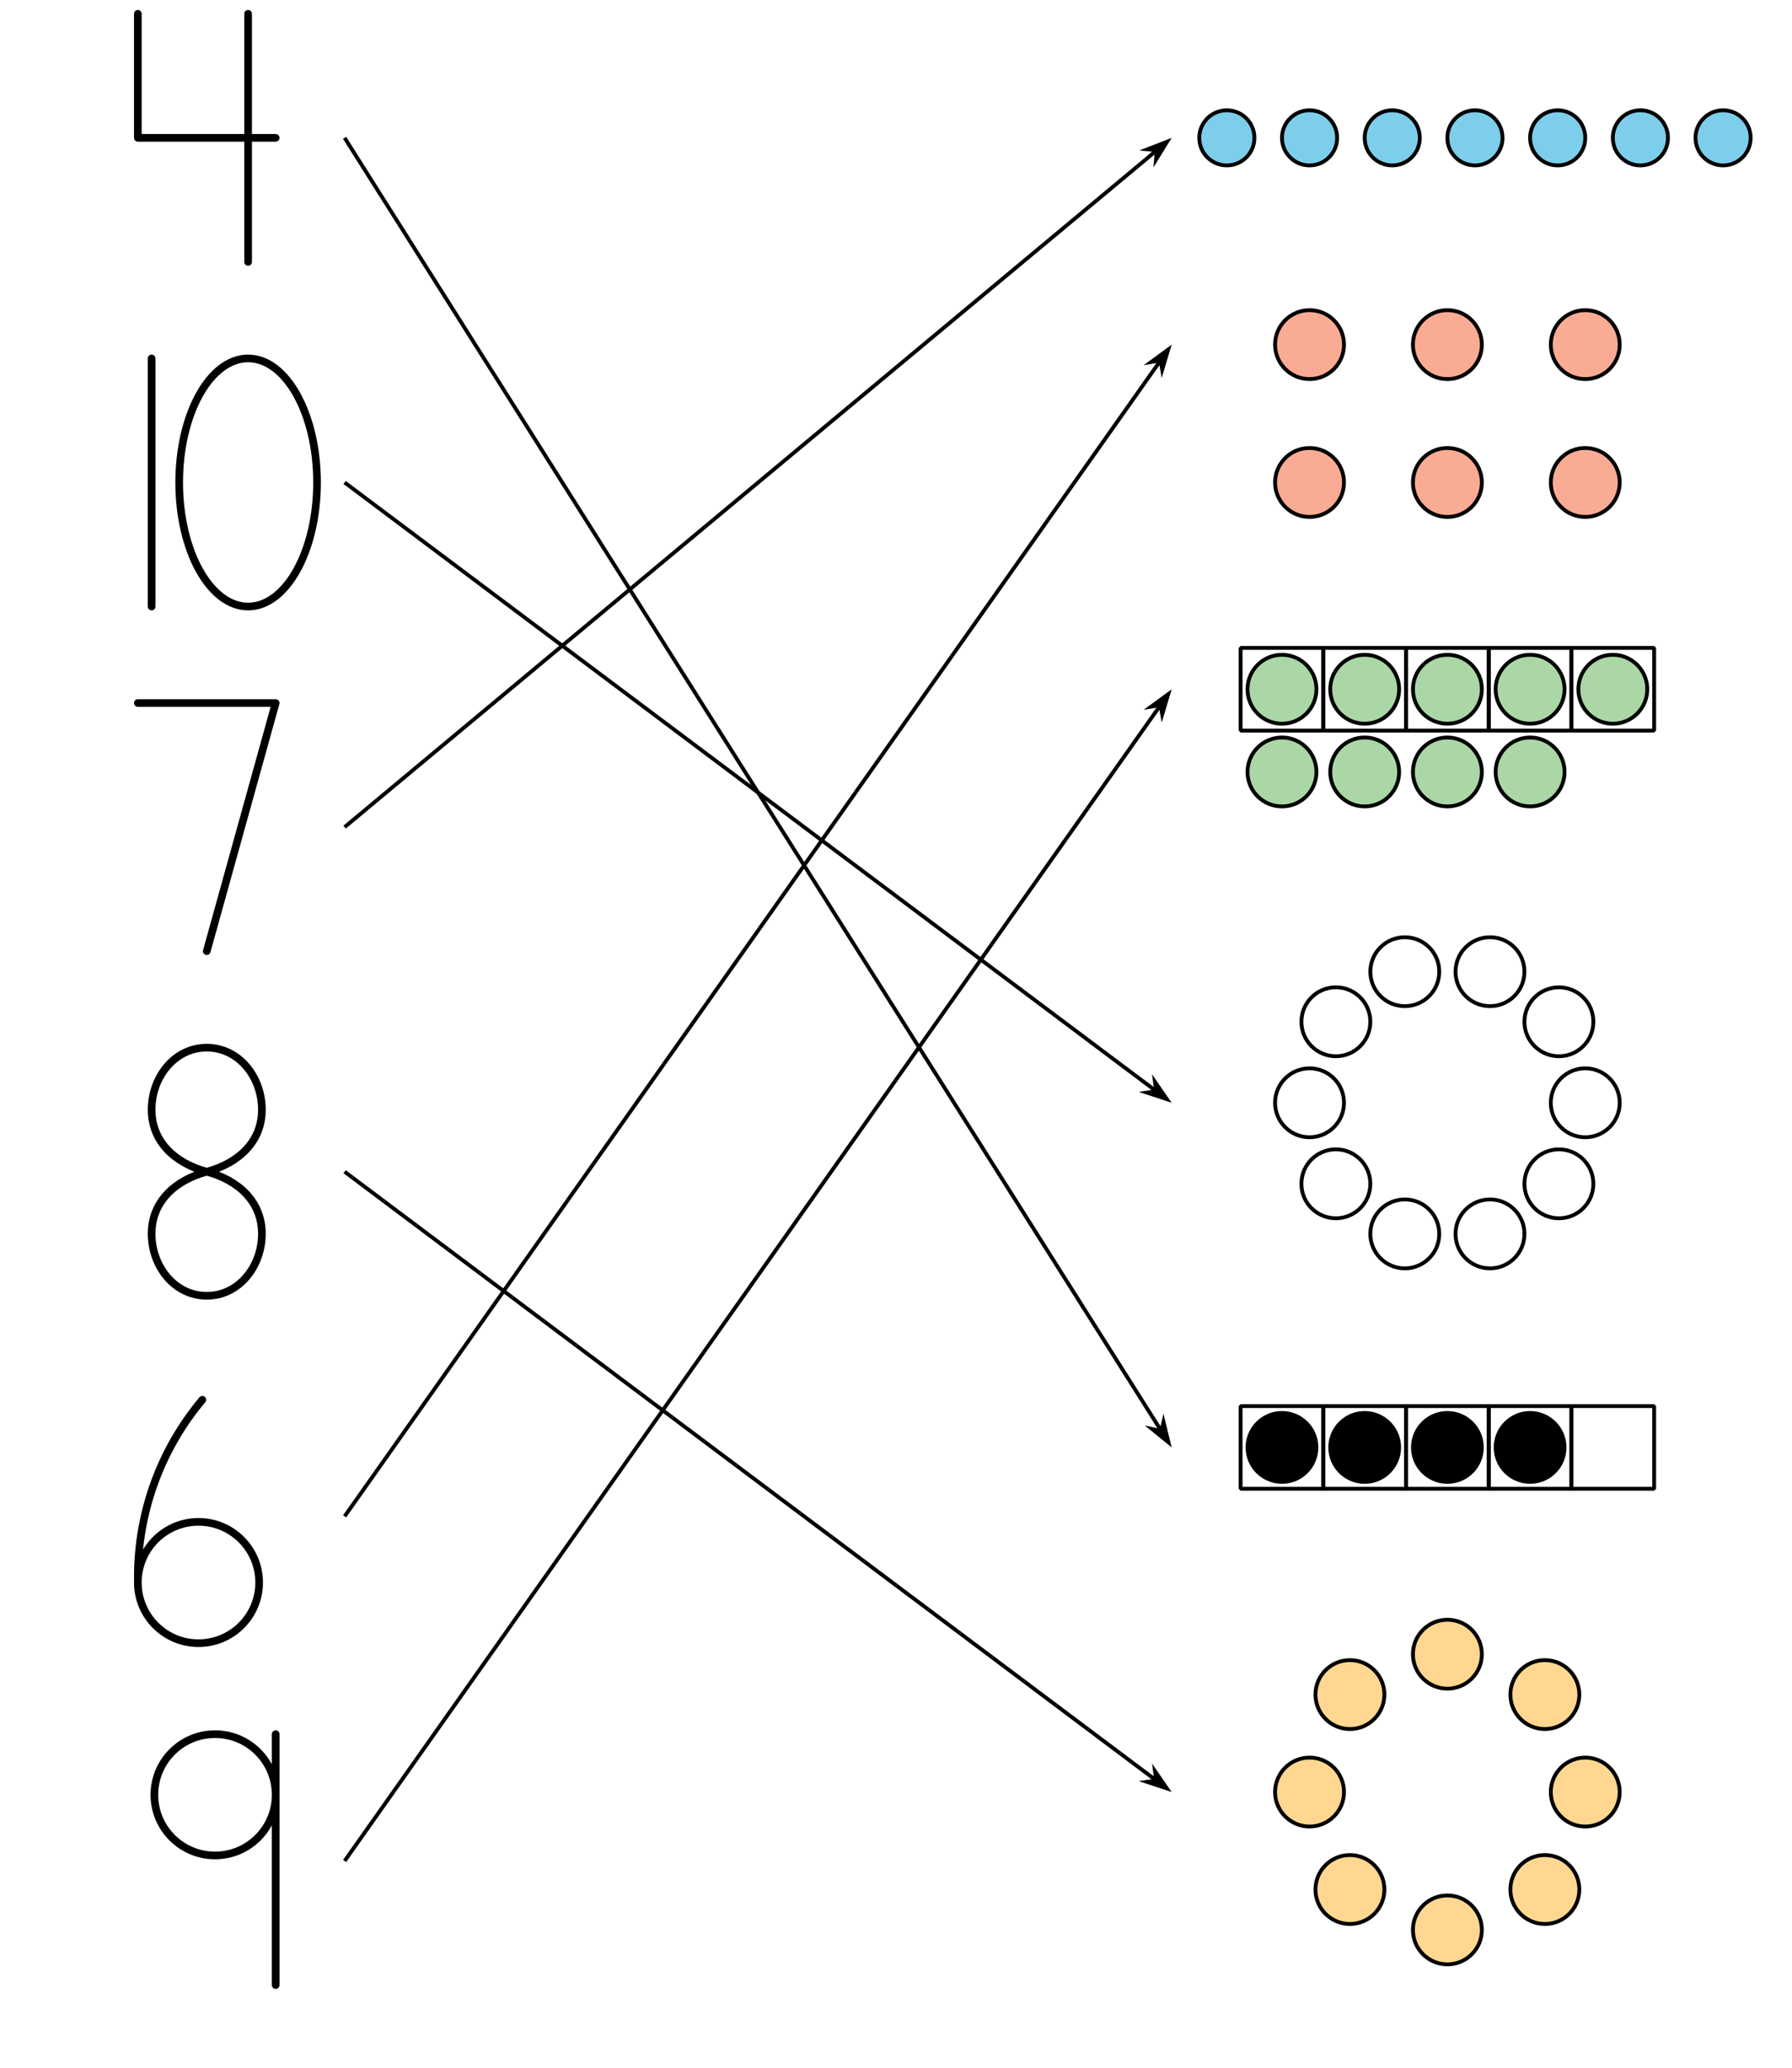 <?xml version='1.0' encoding='UTF-8'?>
<!-- This file was generated by dvisvgm 2.1.3 -->
<svg height='540pt' version='1.1' viewBox='-72 -72 468 540' width='468pt' xmlns='http://www.w3.org/2000/svg' xmlns:xlink='http://www.w3.org/1999/xlink'>
<defs>
<clipPath id='clip1'>
<path d='M-72.004 468.008V-72H396.004V468.008ZM396.004 -72'/>
</clipPath>
</defs>
<g id='page1'>
<path clip-path='url(#clip1)' d='M255.602 -36C255.602 -39.977 252.379 -43.199 248.402 -43.199C244.426 -43.199 241.203 -39.977 241.203 -36S244.426 -28.801 248.402 -28.801C252.379 -28.801 255.602 -32.023 255.602 -36Z' fill='#7dceeb'/>
<path clip-path='url(#clip1)' d='M255.602 -36C255.602 -39.977 252.379 -43.199 248.402 -43.199C244.426 -43.199 241.203 -39.977 241.203 -36S244.426 -28.801 248.402 -28.801C252.379 -28.801 255.602 -32.023 255.602 -36Z' fill='none' stroke='#000000' stroke-linejoin='bevel' stroke-miterlimit='10.037' stroke-width='1'/>
<path clip-path='url(#clip1)' d='M277.203 -36C277.203 -39.977 273.977 -43.199 270 -43.199S262.801 -39.977 262.801 -36S266.023 -28.801 270 -28.801S277.203 -32.023 277.203 -36Z' fill='#7dceeb'/>
<path clip-path='url(#clip1)' d='M277.203 -36C277.203 -39.977 273.977 -43.199 270 -43.199S262.801 -39.977 262.801 -36S266.023 -28.801 270 -28.801S277.203 -32.023 277.203 -36Z' fill='none' stroke='#000000' stroke-linejoin='bevel' stroke-miterlimit='10.037' stroke-width='1'/>
<path clip-path='url(#clip1)' d='M298.801 -36C298.801 -39.977 295.578 -43.199 291.602 -43.199C287.625 -43.199 284.402 -39.977 284.402 -36S287.625 -28.801 291.602 -28.801C295.578 -28.801 298.801 -32.023 298.801 -36Z' fill='#7dceeb'/>
<path clip-path='url(#clip1)' d='M298.801 -36C298.801 -39.977 295.578 -43.199 291.602 -43.199C287.625 -43.199 284.402 -39.977 284.402 -36S287.625 -28.801 291.602 -28.801C295.578 -28.801 298.801 -32.023 298.801 -36Z' fill='none' stroke='#000000' stroke-linejoin='bevel' stroke-miterlimit='10.037' stroke-width='1'/>
<path clip-path='url(#clip1)' d='M320.402 -36C320.402 -39.977 317.18 -43.199 313.203 -43.199C309.227 -43.199 306 -39.977 306 -36S309.227 -28.801 313.203 -28.801C317.18 -28.801 320.402 -32.023 320.402 -36Z' fill='#7dceeb'/>
<path clip-path='url(#clip1)' d='M320.402 -36C320.402 -39.977 317.18 -43.199 313.203 -43.199C309.227 -43.199 306 -39.977 306 -36S309.227 -28.801 313.203 -28.801C317.18 -28.801 320.402 -32.023 320.402 -36Z' fill='none' stroke='#000000' stroke-linejoin='bevel' stroke-miterlimit='10.037' stroke-width='1'/>
<path clip-path='url(#clip1)' d='M342.004 -36C342.004 -39.977 338.781 -43.199 334.805 -43.199C330.824 -43.199 327.602 -39.977 327.602 -36S330.824 -28.801 334.805 -28.801C338.781 -28.801 342.004 -32.023 342.004 -36Z' fill='#7dceeb'/>
<path clip-path='url(#clip1)' d='M342.004 -36C342.004 -39.977 338.781 -43.199 334.805 -43.199C330.824 -43.199 327.602 -39.977 327.602 -36S330.824 -28.801 334.805 -28.801C338.781 -28.801 342.004 -32.023 342.004 -36Z' fill='none' stroke='#000000' stroke-linejoin='bevel' stroke-miterlimit='10.037' stroke-width='1'/>
<path clip-path='url(#clip1)' d='M363.605 -36C363.605 -39.977 360.379 -43.199 356.402 -43.199C352.426 -43.199 349.203 -39.977 349.203 -36S352.426 -28.801 356.402 -28.801C360.379 -28.801 363.605 -32.023 363.605 -36Z' fill='#7dceeb'/>
<path clip-path='url(#clip1)' d='M363.605 -36C363.605 -39.977 360.379 -43.199 356.402 -43.199C352.426 -43.199 349.203 -39.977 349.203 -36S352.426 -28.801 356.402 -28.801C360.379 -28.801 363.605 -32.023 363.605 -36Z' fill='none' stroke='#000000' stroke-linejoin='bevel' stroke-miterlimit='10.037' stroke-width='1'/>
<path clip-path='url(#clip1)' d='M385.203 -36C385.203 -39.977 381.98 -43.199 378.004 -43.199C374.027 -43.199 370.801 -39.977 370.801 -36S374.027 -28.801 378.004 -28.801C381.98 -28.801 385.203 -32.023 385.203 -36Z' fill='#7dceeb'/>
<path clip-path='url(#clip1)' d='M385.203 -36C385.203 -39.977 381.98 -43.199 378.004 -43.199C374.027 -43.199 370.801 -39.977 370.801 -36S374.027 -28.801 378.004 -28.801C381.98 -28.801 385.203 -32.023 385.203 -36Z' fill='none' stroke='#000000' stroke-linejoin='bevel' stroke-miterlimit='10.037' stroke-width='1'/>
<path clip-path='url(#clip1)' d='M279 18C279 13.031 274.973 9 270 9C265.031 9 261 13.031 261 18C261 22.973 265.031 27 270 27C274.973 27 279 22.973 279 18Z' fill='#f9ac93'/>
<path clip-path='url(#clip1)' d='M279 18C279 13.031 274.973 9 270 9C265.031 9 261 13.031 261 18C261 22.973 265.031 27 270 27C274.973 27 279 22.973 279 18Z' fill='none' stroke='#000000' stroke-linejoin='bevel' stroke-miterlimit='10.037' stroke-width='1'/>
<path clip-path='url(#clip1)' d='M279 54C279 49.031 274.973 45 270 45C265.031 45 261 49.031 261 54C261 58.973 265.031 63 270 63C274.973 63 279 58.973 279 54Z' fill='#f9ac93'/>
<path clip-path='url(#clip1)' d='M279 54C279 49.031 274.973 45 270 45C265.031 45 261 49.031 261 54C261 58.973 265.031 63 270 63C274.973 63 279 58.973 279 54Z' fill='none' stroke='#000000' stroke-linejoin='bevel' stroke-miterlimit='10.037' stroke-width='1'/>
<path clip-path='url(#clip1)' d='M315.004 18C315.004 13.031 310.973 9 306 9C301.031 9 297 13.031 297 18C297 22.973 301.031 27 306 27C310.973 27 315.004 22.973 315.004 18Z' fill='#f9ac93'/>
<path clip-path='url(#clip1)' d='M315.004 18C315.004 13.031 310.973 9 306 9C301.031 9 297 13.031 297 18C297 22.973 301.031 27 306 27C310.973 27 315.004 22.973 315.004 18Z' fill='none' stroke='#000000' stroke-linejoin='bevel' stroke-miterlimit='10.037' stroke-width='1'/>
<path clip-path='url(#clip1)' d='M315.004 54C315.004 49.031 310.973 45 306 45C301.031 45 297 49.031 297 54C297 58.973 301.031 63 306 63C310.973 63 315.004 58.973 315.004 54Z' fill='#f9ac93'/>
<path clip-path='url(#clip1)' d='M315.004 54C315.004 49.031 310.973 45 306 45C301.031 45 297 49.031 297 54C297 58.973 301.031 63 306 63C310.973 63 315.004 58.973 315.004 54Z' fill='none' stroke='#000000' stroke-linejoin='bevel' stroke-miterlimit='10.037' stroke-width='1'/>
<path clip-path='url(#clip1)' d='M351.004 18C351.004 13.031 346.973 9 342.004 9C337.031 9 333.004 13.031 333.004 18C333.004 22.973 337.031 27 342.004 27C346.973 27 351.004 22.973 351.004 18Z' fill='#f9ac93'/>
<path clip-path='url(#clip1)' d='M351.004 18C351.004 13.031 346.973 9 342.004 9C337.031 9 333.004 13.031 333.004 18C333.004 22.973 337.031 27 342.004 27C346.973 27 351.004 22.973 351.004 18Z' fill='none' stroke='#000000' stroke-linejoin='bevel' stroke-miterlimit='10.037' stroke-width='1'/>
<path clip-path='url(#clip1)' d='M351.004 54C351.004 49.031 346.973 45 342.004 45C337.031 45 333.004 49.031 333.004 54C333.004 58.973 337.031 63 342.004 63C346.973 63 351.004 58.973 351.004 54Z' fill='#f9ac93'/>
<path clip-path='url(#clip1)' d='M351.004 54C351.004 49.031 346.973 45 342.004 45C337.031 45 333.004 49.031 333.004 54C333.004 58.973 337.031 63 342.004 63C346.973 63 351.004 58.973 351.004 54Z' fill='none' stroke='#000000' stroke-linejoin='bevel' stroke-miterlimit='10.037' stroke-width='1'/>
<path clip-path='url(#clip1)' d='M252 118.801V97.203H273.602V118.801Z' fill='none' stroke='#000000' stroke-linejoin='bevel' stroke-miterlimit='10.037' stroke-width='1'/>
<path clip-path='url(#clip1)' d='M271.801 108.004C271.801 103.031 267.773 99.004 262.801 99.004C257.832 99.004 253.801 103.031 253.801 108.004C253.801 112.973 257.832 117.004 262.801 117.004C267.773 117.004 271.801 112.973 271.801 108.004Z' fill='#aad7a5'/>
<path clip-path='url(#clip1)' d='M271.801 108.004C271.801 103.031 267.773 99.004 262.801 99.004C257.832 99.004 253.801 103.031 253.801 108.004C253.801 112.973 257.832 117.004 262.801 117.004C267.773 117.004 271.801 112.973 271.801 108.004Z' fill='none' stroke='#000000' stroke-linejoin='bevel' stroke-miterlimit='10.037' stroke-width='1'/>
<path clip-path='url(#clip1)' d='M273.602 118.801V97.203H295.199V118.801Z' fill='none' stroke='#000000' stroke-linejoin='bevel' stroke-miterlimit='10.037' stroke-width='1'/>
<path clip-path='url(#clip1)' d='M293.402 108.004C293.402 103.031 289.371 99.004 284.402 99.004C279.43 99.004 275.402 103.031 275.402 108.004C275.402 112.973 279.43 117.004 284.402 117.004C289.371 117.004 293.402 112.973 293.402 108.004Z' fill='#aad7a5'/>
<path clip-path='url(#clip1)' d='M293.402 108.004C293.402 103.031 289.371 99.004 284.402 99.004C279.43 99.004 275.402 103.031 275.402 108.004C275.402 112.973 279.43 117.004 284.402 117.004C289.371 117.004 293.402 112.973 293.402 108.004Z' fill='none' stroke='#000000' stroke-linejoin='bevel' stroke-miterlimit='10.037' stroke-width='1'/>
<path clip-path='url(#clip1)' d='M295.203 118.801V97.203H316.801V118.801Z' fill='none' stroke='#000000' stroke-linejoin='bevel' stroke-miterlimit='10.037' stroke-width='1'/>
<path clip-path='url(#clip1)' d='M315.004 108.004C315.004 103.031 310.973 99.004 306 99.004C301.031 99.004 297 103.031 297 108.004C297 112.973 301.031 117.004 306 117.004C310.973 117.004 315.004 112.973 315.004 108.004Z' fill='#aad7a5'/>
<path clip-path='url(#clip1)' d='M315.004 108.004C315.004 103.031 310.973 99.004 306 99.004C301.031 99.004 297 103.031 297 108.004C297 112.973 301.031 117.004 306 117.004C310.973 117.004 315.004 112.973 315.004 108.004Z' fill='none' stroke='#000000' stroke-linejoin='bevel' stroke-miterlimit='10.037' stroke-width='1'/>
<path clip-path='url(#clip1)' d='M316.801 118.801V97.203H338.402V118.801Z' fill='none' stroke='#000000' stroke-linejoin='bevel' stroke-miterlimit='10.037' stroke-width='1'/>
<path clip-path='url(#clip1)' d='M336.602 108.004C336.602 103.031 332.574 99.004 327.602 99.004C322.633 99.004 318.602 103.031 318.602 108.004C318.602 112.973 322.633 117.004 327.602 117.004C332.574 117.004 336.602 112.973 336.602 108.004Z' fill='#aad7a5'/>
<path clip-path='url(#clip1)' d='M336.602 108.004C336.602 103.031 332.574 99.004 327.602 99.004C322.633 99.004 318.602 103.031 318.602 108.004C318.602 112.973 322.633 117.004 327.602 117.004C332.574 117.004 336.602 112.973 336.602 108.004Z' fill='none' stroke='#000000' stroke-linejoin='bevel' stroke-miterlimit='10.037' stroke-width='1'/>
<path clip-path='url(#clip1)' d='M338.402 118.801V97.203H360.004V118.801Z' fill='none' stroke='#000000' stroke-linejoin='bevel' stroke-miterlimit='10.037' stroke-width='1'/>
<path clip-path='url(#clip1)' d='M358.203 108.004C358.203 103.031 354.172 99.004 349.203 99.004C344.23 99.004 340.203 103.031 340.203 108.004C340.203 112.973 344.23 117.004 349.203 117.004C354.172 117.004 358.203 112.973 358.203 108.004Z' fill='#aad7a5'/>
<path clip-path='url(#clip1)' d='M358.203 108.004C358.203 103.031 354.172 99.004 349.203 99.004C344.23 99.004 340.203 103.031 340.203 108.004C340.203 112.973 344.23 117.004 349.203 117.004C354.172 117.004 358.203 112.973 358.203 108.004Z' fill='none' stroke='#000000' stroke-linejoin='bevel' stroke-miterlimit='10.037' stroke-width='1'/>
<path clip-path='url(#clip1)' d='M271.801 129.602C271.801 124.633 267.773 120.602 262.801 120.602C257.832 120.602 253.801 124.633 253.801 129.602C253.801 134.574 257.832 138.602 262.801 138.602C267.773 138.602 271.801 134.574 271.801 129.602Z' fill='#aad7a5'/>
<path clip-path='url(#clip1)' d='M271.801 129.602C271.801 124.633 267.773 120.602 262.801 120.602C257.832 120.602 253.801 124.633 253.801 129.602C253.801 134.574 257.832 138.602 262.801 138.602C267.773 138.602 271.801 134.574 271.801 129.602Z' fill='none' stroke='#000000' stroke-linejoin='bevel' stroke-miterlimit='10.037' stroke-width='1'/>
<path clip-path='url(#clip1)' d='M293.402 129.602C293.402 124.633 289.371 120.602 284.402 120.602C279.43 120.602 275.402 124.633 275.402 129.602C275.402 134.574 279.43 138.602 284.402 138.602C289.371 138.602 293.402 134.574 293.402 129.602Z' fill='#aad7a5'/>
<path clip-path='url(#clip1)' d='M293.402 129.602C293.402 124.633 289.371 120.602 284.402 120.602C279.43 120.602 275.402 124.633 275.402 129.602C275.402 134.574 279.43 138.602 284.402 138.602C289.371 138.602 293.402 134.574 293.402 129.602Z' fill='none' stroke='#000000' stroke-linejoin='bevel' stroke-miterlimit='10.037' stroke-width='1'/>
<path clip-path='url(#clip1)' d='M315.004 129.602C315.004 124.633 310.973 120.602 306 120.602C301.031 120.602 297 124.633 297 129.602C297 134.574 301.031 138.602 306 138.602C310.973 138.602 315.004 134.574 315.004 129.602Z' fill='#aad7a5'/>
<path clip-path='url(#clip1)' d='M315.004 129.602C315.004 124.633 310.973 120.602 306 120.602C301.031 120.602 297 124.633 297 129.602C297 134.574 301.031 138.602 306 138.602C310.973 138.602 315.004 134.574 315.004 129.602Z' fill='none' stroke='#000000' stroke-linejoin='bevel' stroke-miterlimit='10.037' stroke-width='1'/>
<path clip-path='url(#clip1)' d='M336.602 129.602C336.602 124.633 332.574 120.602 327.602 120.602C322.633 120.602 318.602 124.633 318.602 129.602C318.602 134.574 322.633 138.602 327.602 138.602C332.574 138.602 336.602 134.574 336.602 129.602Z' fill='#aad7a5'/>
<path clip-path='url(#clip1)' d='M336.602 129.602C336.602 124.633 332.574 120.602 327.602 120.602C322.633 120.602 318.602 124.633 318.602 129.602C318.602 134.574 322.633 138.602 327.602 138.602C332.574 138.602 336.602 134.574 336.602 129.602Z' fill='none' stroke='#000000' stroke-linejoin='bevel' stroke-miterlimit='10.037' stroke-width='1'/>
<path clip-path='url(#clip1)' d='M344.129 194.848C344.129 189.875 340.098 185.848 335.129 185.848C330.156 185.848 326.125 189.875 326.125 194.848C326.125 199.816 330.156 203.848 335.129 203.848C340.098 203.848 344.129 199.816 344.129 194.848Z' fill='none' stroke='#000000' stroke-linejoin='bevel' stroke-miterlimit='10.037' stroke-width='1'/>
<path clip-path='url(#clip1)' d='M326.125 181.766C326.125 176.793 322.098 172.766 317.125 172.766C312.156 172.766 308.125 176.793 308.125 181.766C308.125 186.734 312.156 190.766 317.125 190.766C322.098 190.766 326.125 186.734 326.125 181.766Z' fill='none' stroke='#000000' stroke-linejoin='bevel' stroke-miterlimit='10.037' stroke-width='1'/>
<path clip-path='url(#clip1)' d='M303.879 181.766C303.879 176.793 299.852 172.766 294.879 172.766C289.91 172.766 285.879 176.793 285.879 181.766C285.879 186.734 289.91 190.766 294.879 190.766C299.852 190.766 303.879 186.734 303.879 181.766Z' fill='none' stroke='#000000' stroke-linejoin='bevel' stroke-miterlimit='10.037' stroke-width='1'/>
<path clip-path='url(#clip1)' d='M285.879 194.844C285.879 189.871 281.848 185.844 276.879 185.844C271.906 185.844 267.879 189.871 267.879 194.844C267.879 199.813 271.906 203.844 276.879 203.844C281.848 203.844 285.879 199.813 285.879 194.844Z' fill='none' stroke='#000000' stroke-linejoin='bevel' stroke-miterlimit='10.037' stroke-width='1'/>
<path clip-path='url(#clip1)' d='M279 216.004C279 211.031 274.973 207.004 270 207.004C265.031 207.004 261 211.031 261 216.004C261 220.973 265.031 225.004 270 225.004C274.973 225.004 279 220.973 279 216.004Z' fill='none' stroke='#000000' stroke-linejoin='bevel' stroke-miterlimit='10.037' stroke-width='1'/>
<path clip-path='url(#clip1)' d='M285.875 237.16C285.875 232.191 281.848 228.16 276.875 228.16C271.906 228.16 267.875 232.191 267.875 237.16C267.875 242.133 271.906 246.16 276.875 246.16C281.848 246.16 285.875 242.133 285.875 237.16Z' fill='none' stroke='#000000' stroke-linejoin='bevel' stroke-miterlimit='10.037' stroke-width='1'/>
<path clip-path='url(#clip1)' d='M303.879 250.242C303.879 245.27 299.848 241.242 294.879 241.242C289.906 241.242 285.875 245.27 285.875 250.242C285.875 255.211 289.906 259.242 294.879 259.242C299.848 259.242 303.879 255.211 303.879 250.242Z' fill='none' stroke='#000000' stroke-linejoin='bevel' stroke-miterlimit='10.037' stroke-width='1'/>
<path clip-path='url(#clip1)' d='M326.125 250.242C326.125 245.273 322.094 241.242 317.125 241.242C312.152 241.242 308.125 245.273 308.125 250.242C308.125 255.215 312.152 259.242 317.125 259.242C322.094 259.242 326.125 255.215 326.125 250.242Z' fill='none' stroke='#000000' stroke-linejoin='bevel' stroke-miterlimit='10.037' stroke-width='1'/>
<path clip-path='url(#clip1)' d='M344.125 237.164C344.125 232.195 340.098 228.164 335.125 228.164C330.156 228.164 326.125 232.195 326.125 237.164C326.125 242.137 330.156 246.164 335.125 246.164C340.098 246.164 344.125 242.137 344.125 237.164Z' fill='none' stroke='#000000' stroke-linejoin='bevel' stroke-miterlimit='10.037' stroke-width='1'/>
<path clip-path='url(#clip1)' d='M351.004 216.004C351.004 211.031 346.973 207.004 342.004 207.004C337.031 207.004 333.004 211.031 333.004 216.004C333.004 220.973 337.031 225.004 342.004 225.004C346.973 225.004 351.004 220.973 351.004 216.004Z' fill='none' stroke='#000000' stroke-linejoin='bevel' stroke-miterlimit='10.037' stroke-width='1'/>
<path clip-path='url(#clip1)' d='M252 316.805V295.207H273.602V316.805Z' fill='none' stroke='#000000' stroke-linejoin='bevel' stroke-miterlimit='10.037' stroke-width='1'/>
<path clip-path='url(#clip1)' d='M273.602 316.805V295.207H295.199V316.805Z' fill='none' stroke='#000000' stroke-linejoin='bevel' stroke-miterlimit='10.037' stroke-width='1'/>
<path clip-path='url(#clip1)' d='M295.203 316.805V295.207H316.801V316.805Z' fill='none' stroke='#000000' stroke-linejoin='bevel' stroke-miterlimit='10.037' stroke-width='1'/>
<path clip-path='url(#clip1)' d='M316.801 316.805V295.207H338.402V316.805Z' fill='none' stroke='#000000' stroke-linejoin='bevel' stroke-miterlimit='10.037' stroke-width='1'/>
<path clip-path='url(#clip1)' d='M338.402 316.805V295.207H360.004V316.805Z' fill='none' stroke='#000000' stroke-linejoin='bevel' stroke-miterlimit='10.037' stroke-width='1'/>
<path clip-path='url(#clip1)' d='M271.801 306.004C271.801 301.035 267.773 297.004 262.801 297.004C257.832 297.004 253.801 301.035 253.801 306.004C253.801 310.977 257.832 315.004 262.801 315.004C267.773 315.004 271.801 310.977 271.801 306.004Z'/>
<path clip-path='url(#clip1)' d='M271.801 306.004C271.801 301.035 267.773 297.004 262.801 297.004C257.832 297.004 253.801 301.035 253.801 306.004C253.801 310.977 257.832 315.004 262.801 315.004C267.773 315.004 271.801 310.977 271.801 306.004Z' fill='none' stroke='#000000' stroke-linejoin='bevel' stroke-miterlimit='10.037' stroke-width='1'/>
<path clip-path='url(#clip1)' d='M293.402 306.004C293.402 301.035 289.371 297.004 284.402 297.004C279.43 297.004 275.402 301.035 275.402 306.004C275.402 310.977 279.43 315.004 284.402 315.004C289.371 315.004 293.402 310.977 293.402 306.004Z'/>
<path clip-path='url(#clip1)' d='M293.402 306.004C293.402 301.035 289.371 297.004 284.402 297.004C279.43 297.004 275.402 301.035 275.402 306.004C275.402 310.977 279.43 315.004 284.402 315.004C289.371 315.004 293.402 310.977 293.402 306.004Z' fill='none' stroke='#000000' stroke-linejoin='bevel' stroke-miterlimit='10.037' stroke-width='1'/>
<path clip-path='url(#clip1)' d='M315.004 306.004C315.004 301.035 310.973 297.004 306 297.004C301.031 297.004 297 301.035 297 306.004C297 310.977 301.031 315.004 306 315.004C310.973 315.004 315.004 310.977 315.004 306.004Z'/>
<path clip-path='url(#clip1)' d='M315.004 306.004C315.004 301.035 310.973 297.004 306 297.004C301.031 297.004 297 301.035 297 306.004C297 310.977 301.031 315.004 306 315.004C310.973 315.004 315.004 310.977 315.004 306.004Z' fill='none' stroke='#000000' stroke-linejoin='bevel' stroke-miterlimit='10.037' stroke-width='1'/>
<path clip-path='url(#clip1)' d='M336.602 306.004C336.602 301.035 332.574 297.004 327.602 297.004C322.633 297.004 318.602 301.035 318.602 306.004C318.602 310.977 322.633 315.004 327.602 315.004C332.574 315.004 336.602 310.977 336.602 306.004Z'/>
<path clip-path='url(#clip1)' d='M336.602 306.004C336.602 301.035 332.574 297.004 327.602 297.004C322.633 297.004 318.602 301.035 318.602 306.004C318.602 310.977 322.633 315.004 327.602 315.004C332.574 315.004 336.602 310.977 336.602 306.004Z' fill='none' stroke='#000000' stroke-linejoin='bevel' stroke-miterlimit='10.037' stroke-width='1'/>
<path clip-path='url(#clip1)' d='M340.457 370.551C340.457 365.578 336.43 361.551 331.457 361.551C326.488 361.551 322.457 365.578 322.457 370.551C322.457 375.52 326.488 379.551 331.457 379.551C336.43 379.551 340.457 375.52 340.457 370.551Z' fill='#ffd791'/>
<path clip-path='url(#clip1)' d='M340.457 370.551C340.457 365.578 336.43 361.551 331.457 361.551C326.488 361.551 322.457 365.578 322.457 370.551C322.457 375.52 326.488 379.551 331.457 379.551C336.43 379.551 340.457 375.52 340.457 370.551Z' fill='none' stroke='#000000' stroke-linejoin='bevel' stroke-miterlimit='10.037' stroke-width='1'/>
<path clip-path='url(#clip1)' d='M315.004 360.004C315.004 355.035 310.973 351.004 306 351.004C301.031 351.004 297 355.035 297 360.004C297 364.977 301.031 369.004 306 369.004C310.973 369.004 315.004 364.977 315.004 360.004Z' fill='#ffd791'/>
<path clip-path='url(#clip1)' d='M315.004 360.004C315.004 355.035 310.973 351.004 306 351.004C301.031 351.004 297 355.035 297 360.004C297 364.977 301.031 369.004 306 369.004C310.973 369.004 315.004 364.977 315.004 360.004Z' fill='none' stroke='#000000' stroke-linejoin='bevel' stroke-miterlimit='10.037' stroke-width='1'/>
<path clip-path='url(#clip1)' d='M289.547 370.551C289.547 365.578 285.516 361.551 280.547 361.551C275.574 361.551 271.547 365.578 271.547 370.551C271.547 375.52 275.574 379.551 280.547 379.551C285.516 379.551 289.547 375.52 289.547 370.551Z' fill='#ffd791'/>
<path clip-path='url(#clip1)' d='M289.547 370.551C289.547 365.578 285.516 361.551 280.547 361.551C275.574 361.551 271.547 365.578 271.547 370.551C271.547 375.52 275.574 379.551 280.547 379.551C285.516 379.551 289.547 375.52 289.547 370.551Z' fill='none' stroke='#000000' stroke-linejoin='bevel' stroke-miterlimit='10.037' stroke-width='1'/>
<path clip-path='url(#clip1)' d='M279 396.008C279 391.035 274.973 387.008 270 387.008C265.031 387.008 261 391.035 261 396.008C261 400.977 265.031 405.008 270 405.008C274.973 405.008 279 400.977 279 396.008Z' fill='#ffd791'/>
<path clip-path='url(#clip1)' d='M279 396.008C279 391.035 274.973 387.008 270 387.008C265.031 387.008 261 391.035 261 396.008C261 400.977 265.031 405.008 270 405.008C274.973 405.008 279 400.977 279 396.008Z' fill='none' stroke='#000000' stroke-linejoin='bevel' stroke-miterlimit='10.037' stroke-width='1'/>
<path clip-path='url(#clip1)' d='M289.547 421.461C289.547 416.492 285.516 412.461 280.547 412.461C275.574 412.461 271.547 416.492 271.547 421.461C271.547 426.434 275.574 430.461 280.547 430.461C285.516 430.461 289.547 426.434 289.547 421.461Z' fill='#ffd791'/>
<path clip-path='url(#clip1)' d='M289.547 421.461C289.547 416.492 285.516 412.461 280.547 412.461C275.574 412.461 271.547 416.492 271.547 421.461C271.547 426.434 275.574 430.461 280.547 430.461C285.516 430.461 289.547 426.434 289.547 421.461Z' fill='none' stroke='#000000' stroke-linejoin='bevel' stroke-miterlimit='10.037' stroke-width='1'/>
<path clip-path='url(#clip1)' d='M315.004 432.008C315.004 427.035 310.973 423.008 306 423.008C301.031 423.008 297 427.035 297 432.008C297 436.977 301.031 441.008 306 441.008C310.973 441.008 315.004 436.977 315.004 432.008Z' fill='#ffd791'/>
<path clip-path='url(#clip1)' d='M315.004 432.008C315.004 427.035 310.973 423.008 306 423.008C301.031 423.008 297 427.035 297 432.008C297 436.977 301.031 441.008 306 441.008C310.973 441.008 315.004 436.977 315.004 432.008Z' fill='none' stroke='#000000' stroke-linejoin='bevel' stroke-miterlimit='10.037' stroke-width='1'/>
<path clip-path='url(#clip1)' d='M340.457 421.461C340.457 416.492 336.43 412.461 331.457 412.461C326.488 412.461 322.457 416.492 322.457 421.461C322.457 426.434 326.488 430.461 331.457 430.461C336.43 430.461 340.457 426.434 340.457 421.461Z' fill='#ffd791'/>
<path clip-path='url(#clip1)' d='M340.457 421.461C340.457 416.492 336.43 412.461 331.457 412.461C326.488 412.461 322.457 416.492 322.457 421.461C322.457 426.434 326.488 430.461 331.457 430.461C336.43 430.461 340.457 426.434 340.457 421.461Z' fill='none' stroke='#000000' stroke-linejoin='bevel' stroke-miterlimit='10.037' stroke-width='1'/>
<path clip-path='url(#clip1)' d='M351.004 396.008C351.004 391.035 346.973 387.008 342.004 387.008C337.031 387.008 333.004 391.035 333.004 396.008C333.004 400.977 337.031 405.008 342.004 405.008C346.973 405.008 351.004 400.977 351.004 396.008Z' fill='#ffd791'/>
<path clip-path='url(#clip1)' d='M351.004 396.008C351.004 391.035 346.973 387.008 342.004 387.008C337.031 387.008 333.004 391.035 333.004 396.008C333.004 400.977 337.031 405.008 342.004 405.008C346.973 405.008 351.004 400.977 351.004 396.008Z' fill='none' stroke='#000000' stroke-linejoin='bevel' stroke-miterlimit='10.037' stroke-width='1'/>
<path clip-path='url(#clip1)' d='M-36.004 -68.398V-36H-0.004M-7.203 -68.398V-3.598' fill='none' stroke='#000000' stroke-linecap='round' stroke-linejoin='round' stroke-miterlimit='10.037' stroke-width='2'/>
<path clip-path='url(#clip1)' d='M-32.402 86.402V21.602' fill='none' stroke='#000000' stroke-linecap='round' stroke-linejoin='round' stroke-miterlimit='10.037' stroke-width='2'/>
<path clip-path='url(#clip1)' d='M10.797 54C10.797 36.105 2.738 21.602 -7.203 21.602C-17.145 21.602 -25.203 36.105 -25.203 54C-25.203 71.895 -17.145 86.402 -7.203 86.402C2.738 86.402 10.797 71.895 10.797 54Z' fill='none' stroke='#000000' stroke-linecap='round' stroke-linejoin='round' stroke-miterlimit='10.037' stroke-width='2'/>
<path clip-path='url(#clip1)' d='M-36.004 111.602H-0.004L-18.004 176.402' fill='none' stroke='#000000' stroke-linecap='round' stroke-linejoin='round' stroke-miterlimit='10.037' stroke-width='2'/>
<path clip-path='url(#clip1)' d='M-18.004 234.004C-26.172 231.816 -32.402 226.262 -32.402 217.805S-26.457 201.605 -18.004 201.605C-9.547 201.605 -3.602 209.348 -3.602 217.805S-9.832 231.816 -18.004 234.004C-26.172 236.191 -32.402 241.746 -32.402 250.203C-32.402 258.66 -26.457 266.402 -18.004 266.402C-9.547 266.402 -3.602 258.66 -3.602 250.203C-3.602 241.746 -9.832 236.191 -18.004 234.004' fill='none' stroke='#000000' stroke-linecap='round' stroke-linejoin='round' stroke-miterlimit='10.037' stroke-width='2'/>
<path clip-path='url(#clip1)' d='M-36.004 341.285C-36.004 332.539 -28.91 325.445 -20.164 325.445C-11.414 325.445 -4.32 332.539 -4.32 341.285C-4.32 350.035 -11.414 357.125 -20.164 357.125C-28.91 357.125 -36.004 350.035 -36.004 341.285M-36.004 339.844C-36.004 322.918 -30.035 306.527 -19.156 293.563' fill='none' stroke='#000000' stroke-linecap='round' stroke-linejoin='round' stroke-miterlimit='10.037' stroke-width='2'/>
<path clip-path='url(#clip1)' d='M-0.004 396.727C-0.004 387.977 -7.094 380.887 -15.844 380.887C-24.59 380.887 -31.684 387.977 -31.684 396.727C-31.684 405.473 -24.59 412.566 -15.844 412.566C-7.094 412.566 -0.004 405.473 -0.004 396.727M-0.004 380.887V446.406' fill='none' stroke='#000000' stroke-linecap='round' stroke-linejoin='round' stroke-miterlimit='10.037' stroke-width='2'/>
<path clip-path='url(#clip1)' d='M18 -36L231.172 301.527' fill='none' stroke='#000000' stroke-linejoin='bevel' stroke-miterlimit='10.037' stroke-width='1'/>
<path clip-path='url(#clip1)' d='M233.16 304.672L231.863 299.348L231.304 301.739L228.91 301.215Z'/>
<path clip-path='url(#clip1)' d='M233.16 304.672L231.863 299.348L231.304 301.739L228.91 301.215Z' fill='none' stroke='#000000' stroke-miterlimit='10.037' stroke-width='1.001'/>
<path clip-path='url(#clip1)' d='M18 54L229.766 212.828' fill='none' stroke='#000000' stroke-linejoin='bevel' stroke-miterlimit='10.037' stroke-width='1.001'/>
<path clip-path='url(#clip1)' d='M232.743 215.059L229.637 210.547L229.965 212.977L227.543 213.34Z'/>
<path clip-path='url(#clip1)' d='M232.743 215.059L229.637 210.547L229.965 212.977L227.543 213.34Z' fill='none' stroke='#000000' stroke-miterlimit='10.037' stroke-width='1'/>
<path clip-path='url(#clip1)' d='M18 144.004L229.926 -32.605' fill='none' stroke='#000000' stroke-linejoin='bevel' stroke-miterlimit='10.037' stroke-width='1'/>
<path clip-path='url(#clip1)' d='M232.789 -34.988L227.676 -33.004L230.121 -32.766L229.914 -30.32Z'/>
<path clip-path='url(#clip1)' d='M232.789 -34.988L227.676 -33.004L230.121 -32.766L229.914 -30.32Z' fill='none' stroke='#000000' stroke-miterlimit='10.037' stroke-width='1.002'/>
<path clip-path='url(#clip1)' d='M18 234.004L229.766 392.828' fill='none' stroke='#000000' stroke-linejoin='bevel' stroke-miterlimit='10.037' stroke-width='1.002'/>
<path clip-path='url(#clip1)' d='M232.743 395.062L229.637 390.551L229.965 392.98L227.543 393.343Z'/>
<path clip-path='url(#clip1)' d='M232.743 395.062L229.637 390.551L229.965 392.98L227.543 393.343Z' fill='none' stroke='#000000' stroke-miterlimit='10.037' stroke-width='1'/>
<path clip-path='url(#clip1)' d='M18 324.004L230.941 22.336' fill='none' stroke='#000000' stroke-linejoin='bevel' stroke-miterlimit='10.037' stroke-width='1'/>
<path clip-path='url(#clip1)' d='M233.09 19.293L228.66 22.535L231.082 22.133L231.52 24.551Z'/>
<path clip-path='url(#clip1)' d='M233.09 19.293L228.66 22.535L231.082 22.133L231.52 24.551Z' fill='none' stroke='#000000' stroke-miterlimit='10.037' stroke-width='1.003'/>
<path clip-path='url(#clip1)' d='M18 414.008L230.941 112.34' fill='none' stroke='#000000' stroke-linejoin='bevel' stroke-miterlimit='10.037' stroke-width='1.003'/>
<path clip-path='url(#clip1)' d='M233.09 109.293L228.66 112.535L231.082 112.137L231.52 114.555Z'/>
<path clip-path='url(#clip1)' d='M233.09 109.293L228.66 112.535L231.082 112.137L231.52 114.555Z' fill='none' stroke='#000000' stroke-miterlimit='10.037' stroke-width='1.003'/>
</g>
</svg>